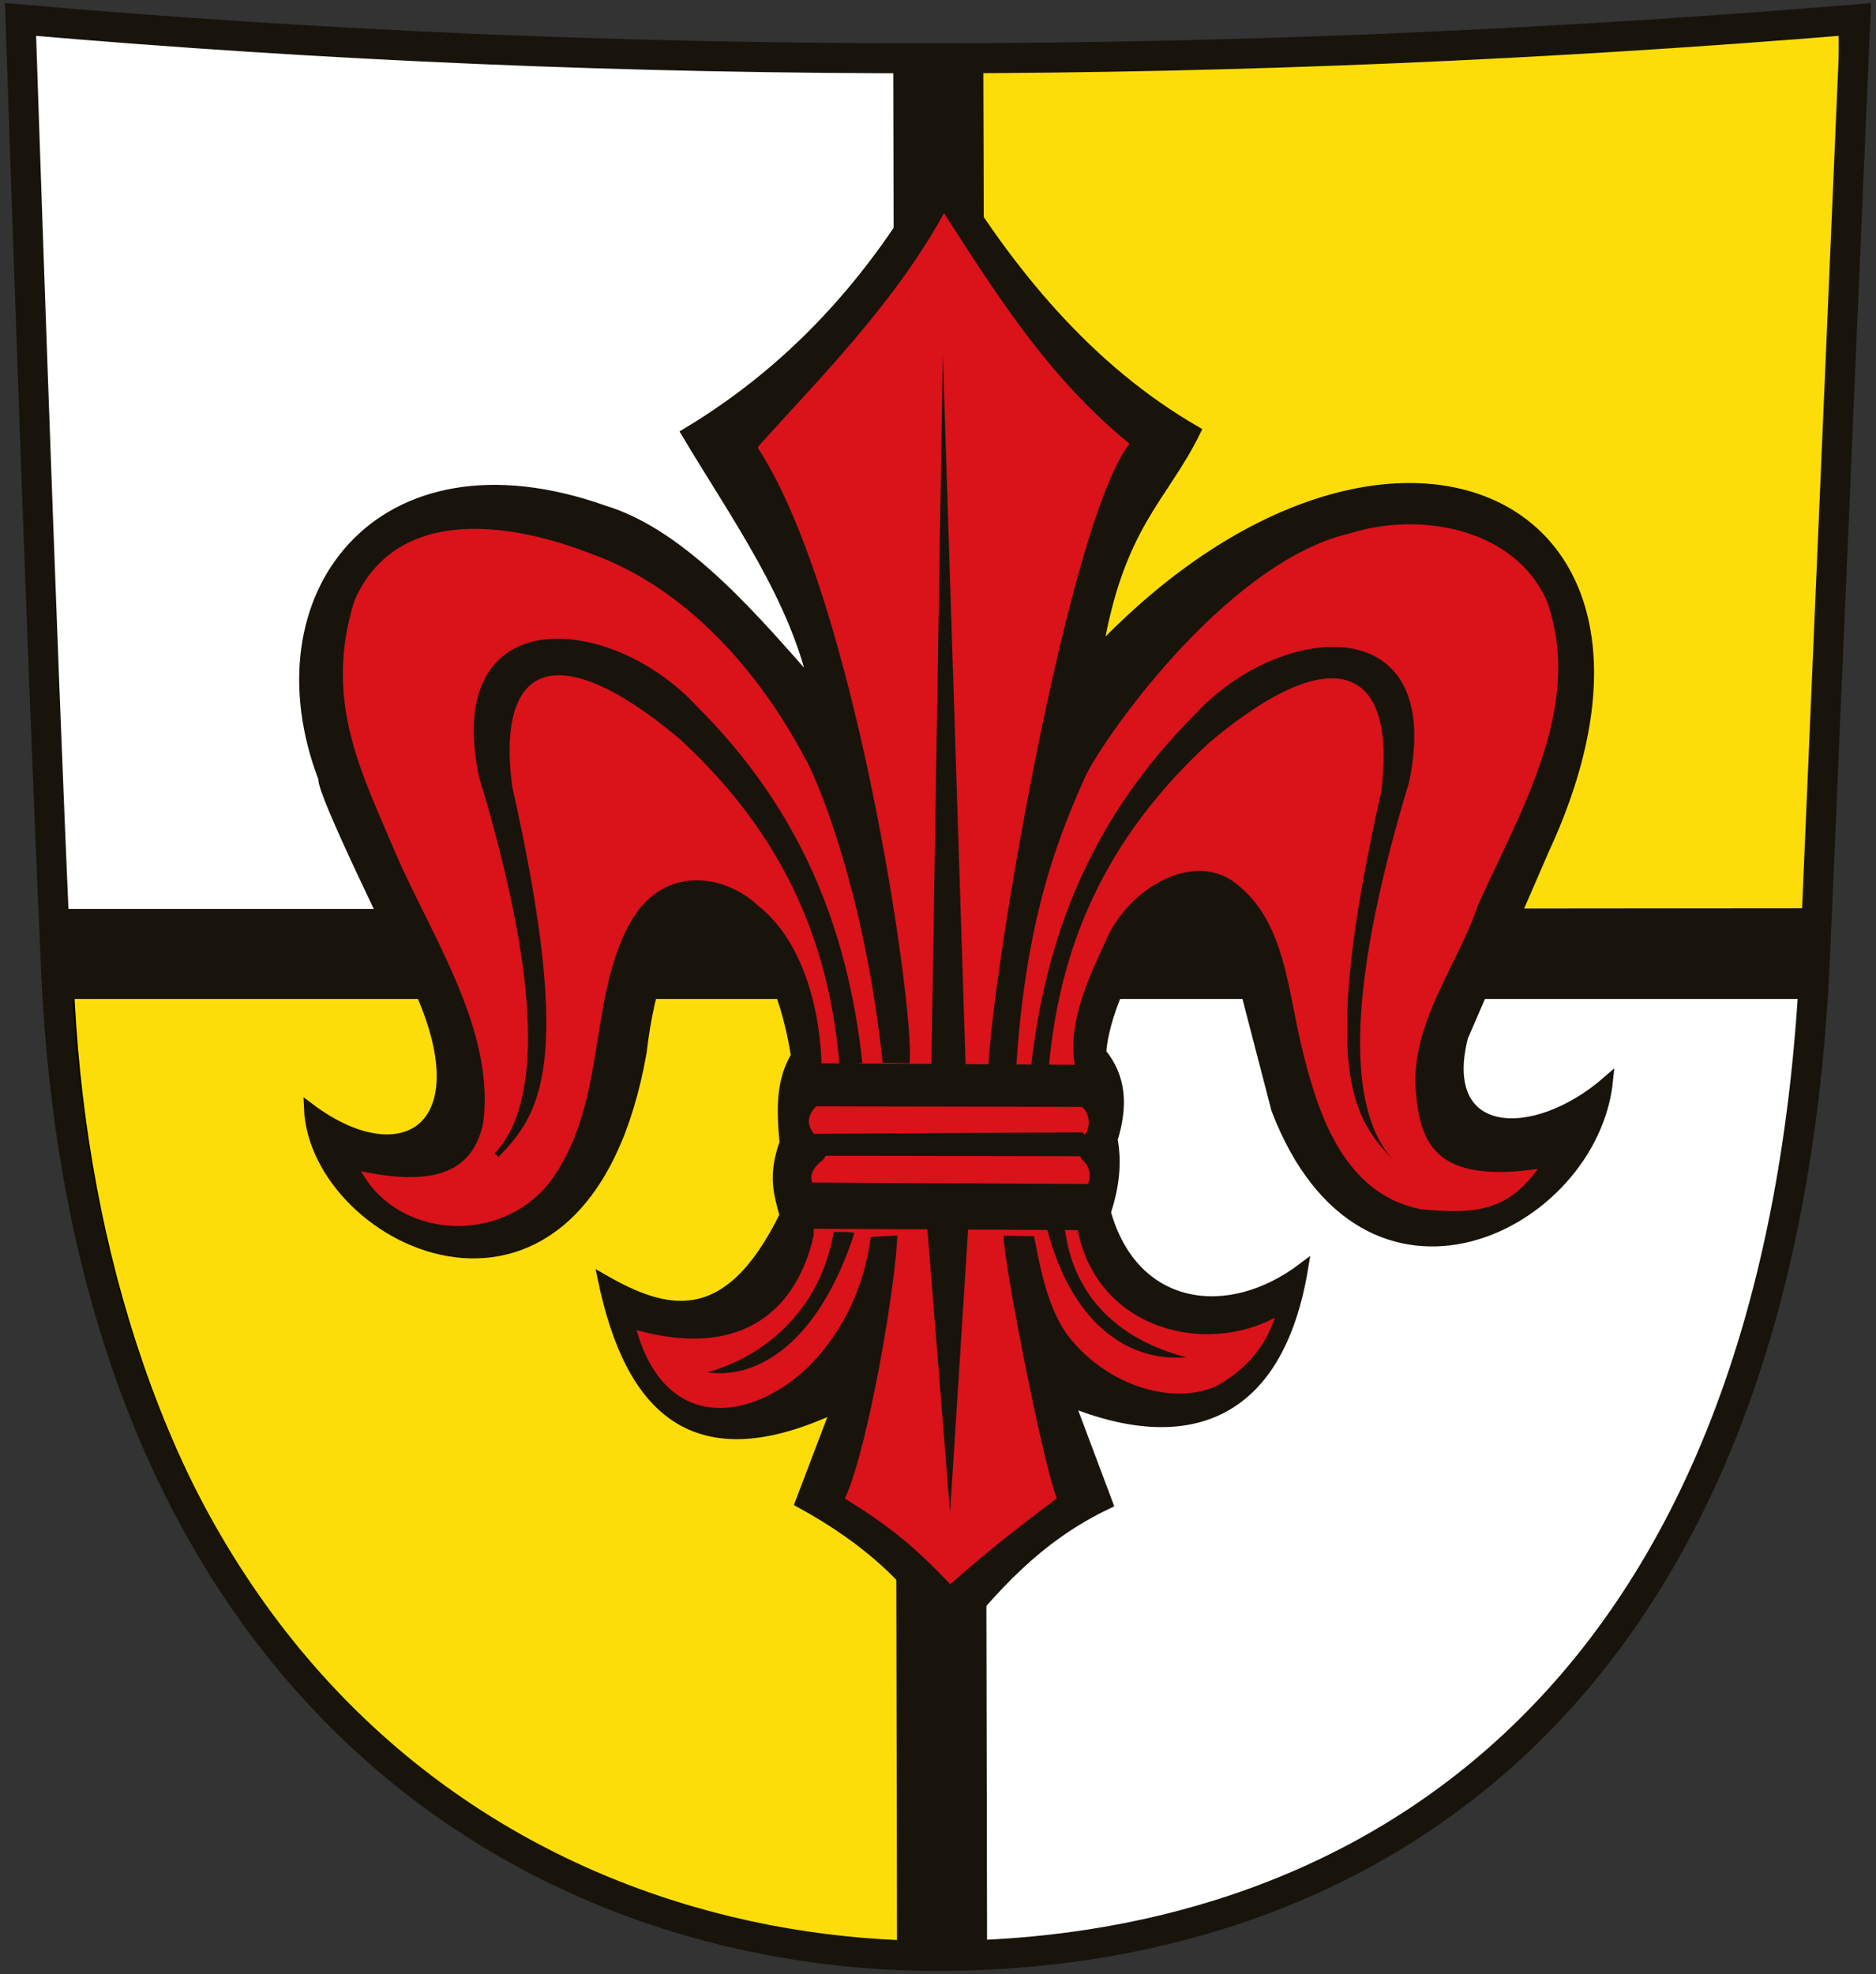 <svg xmlns="http://www.w3.org/2000/svg" height="526" width="500"><rect width="100%" height="100%" fill="#333333" stroke="none"/><g style="stroke:#000;stroke-width:2.7"><path style="fill:#fcdd09" d="M256 268v268C96 533.1 26 403 23 268Z" transform="translate(-4.922 -13.812)"/><path style="fill:#fff" d="M256 268v268c160-2.9 229-134 233-268Z" transform="translate(-4.922 -13.812)"/></g><g style="stroke:none"><path style="fill:#fff" d="M248.992 29.708C159.992 27.408 85.5 29.9 10.5 19c.4 78 8.248 168.718 12.648 241.718L236.4 250.2Z" transform="translate(-4.922 -13.812)"/><path style="fill:#fcdd09" d="m268 256-1.1-223c76-2.2 152-4.9 228-10.2 1.9 78-4.2 157-8.2 233" transform="translate(-4.922 -13.812)"/></g><g style="fill:none;stroke:#18140c;stroke-width:24"><path d="M17.078 254.188h466M250.078 14.888l1 505"/></g><g style="color:#000"><path d="M253 487c12.9 21.6 28.3 40 48.7 51.8-6.3 12.9-14.8 18-18.9 42.6 54.9-57.9 118-31 86 38l-15.6 36c-5.1 20 13.6 21 27.9 8.5-2.9 28-46.7 50-63.8 5.5l-7.5-28.9c-8.9-25-25.5 5-26.3 18 3.9 4.7 4.2 10.2 2.2 16.7.9 4.7.2 9.4-1.3 14 5.3 19 23.5 21.7 38 10.7-4.8 29-22.6 34.8-45 25.7l7.4 19.7c-13.7 6.5-22 16.2-30.7 26.8-5.8-11.3-15.7-20-28.5-27l7-18.4c-27.5 13-39.8.3-45-24.6 12 6.9 24 10.2 35-12.3-1.1-4.2-2.3-7.6 0-14-.6-6.5-.7-11.9 2.2-16.7-4.7-29.4-20.3-32-25.9-17.9-1.8 4.5-3.1 10.4-3.9 17.2-11 62-63 37-64 10.7 19 14.4 36 2.8 17.8-29.6 0 0-15.6-31.6-15-33.8-13.4-34.9 10.6-67 54-51.6 15.5 4.7 29.5 21.6 40.5 34-3.8-17.3-14.9-32.7-24.6-48.9 22.3-13.4 37.6-31.8 49-52.6z" style="fill:#18140c;stroke:#18140c;stroke-width:2" transform="translate(-98.922 -630.812) scale(1.384)"/><path style="fill:#da121a;fill-opacity:1;stroke:#da121a;stroke-opacity:1" d="M218 542c20.9 32.4 32.5 126 28.4 119l-5.4-.1c-3.4-33-12.6-55-15-59-8.6-16.3-22.6-32.5-40.8-39-15-5.9-37-9.5-45 8.7-6 19.2 1.5 33 7.8 48 6.8 15.9 19.5 34.4 17 52.6-1.9 8.6-8.2 12.7-23 9.8 7.3 11.7 25.6 12.7 34.8 1.3 11-14.6 7.4-34 15-49 6.4-12.9 19.3-10.9 26-4.5 9 7 12.3 21 12.4 31.9-.9 2.1 1.2 5.5-.7 7-2.9 2.4-1.9 4.7.7 6.4 1.6 1 1.3 3.4-.2 4.6-3 2.4-1.7 4.3 0 5.4.1 4.2-1.6 5.8-1.3 8.5-3.1 14-13.3 24.3-33.9 19 5.9 18.9 22 15.9 32.4 5.6 6.6-6.9 10.3-15.2 11.5-24.6.1-.3 4.8-.3 6.1-.5-.2 9.8-5.7 41.6-10 51 8.2 5.1 12.9 8.9 19.7 16 7.1-6.2 11.9-10 19.9-16-2.9-7.7-11.3-51-10-50.9l6.6.1c1.1 5 2.4 14.7 7.4 20.4 7.3 8.6 19 12 26.9 8.6 3.2-1.7 8.2-5.2 10.8-11.8-14.3 6.7-34 .8-37.6-17.9-.2-.3.2-7.1.2-7.1 1.7-.5 3.5-4 .6-6.3-.5-.4-.2-4.5-.2-4.5 1.7-.5 2.5-4.5-.3-5.9-.2-.1-.7-5.2-.7-7.3-1.8-8.3 2.4-17.3 5.7-24.4 4-10 16.2-17.7 24.9-12.4 10.4 7.1 11 20 13.8 32 3 12.6 7.8 28.4 22.6 31.4 9.4.9 15.7.7 21.4-6.6-17.5 2.2-21.9-4.2-22.8-14.8-1.5-13.6 8-25 12-37 7.9-17.6 20.4-38 13.2-58-6-13.7-24-17-37.5-12.7-24 5.7-48 40.6-50.7 47-4 9.2-11.1 24.9-13 55 0 .6-6.4.7-6.4.3.9-19.6 15.3-104 27-120-14.8-12.2-24.4-27-35-43.5-9.6 17.2-24.4 32-35 43.8z" transform="translate(-98.922 -630.812) scale(1.384)"/><g style="fill:#18140c"><path d="m251.28 94.509 6.091 189.635-9.136-.276zM274.812 284.144c3.876-34.19 15.641-65.888 44.017-94.125 22.148-23.947 66.442-28.515 56.753 18.271-16.195 53.569-17.164 87.205-4.014 101.047-10.52-10.935-20.348-23.116-3.461-98.278 4.291-32.944-12.043-41.526-45.679-13.289-28.653 26.3-40.141 55.368-42.91 86.79z"/><path d="M237 660c-2.8-24.7-11.3-47.6-31.8-68-16-17.3-48-20.6-41 13.2 11.7 38.7 12.4 63 2.9 73 7.6-7.9 14.7-16.7 2.5-71-3.1-23.8 8.7-30 33-9.6 20.7 19 29 40 31 62.7z" style="stroke:#18140c" transform="translate(-98.922 -630.812) scale(1.384)"/><path d="m247.128 327.055 6.09 75.992 4.845-76.13zM278.965 327.055c7.059 27.545 23.393 35.85 37.235 34.605-17.303-4.43-30.453-15.642-32.53-35.297l-5.674.553M227.75 328.439c-9.552 29.622-26.024 39.173-39.174 37.235 16.61-4.706 30.314-17.856 33.636-37.374 0 0 4.983-.138 5.537.277"/><path d="m228 661 52 .3.2 7.1-52.9-.1z" style="stroke:#18140c" transform="translate(-98.922 -630.812) scale(1.384)"/><path d="m215.291 302.139 73.225-.415c2.076 2.076 3.045 4.29-.416 6.367l-73.224-.138c-8.444-2.353-4.153-4.015.415-5.814"/><path d="m225 684 56.8.3.4 7.8-58-.3z" style="stroke:#18140c;stroke-width:1.1" transform="translate(-98.922 -630.812) scale(1.384)"/></g></g><path style="fill:none;stroke:#18140c;stroke-width:8" d="M10.4 19c163 14.2 326 13.4 489 0l-10.7 249c-8.9 206-127 267-234 267s-228-71-235-267c-3.81-82.921-9.3-249-9.3-249Z" transform="translate(-4.922 -13.812)"/></svg>